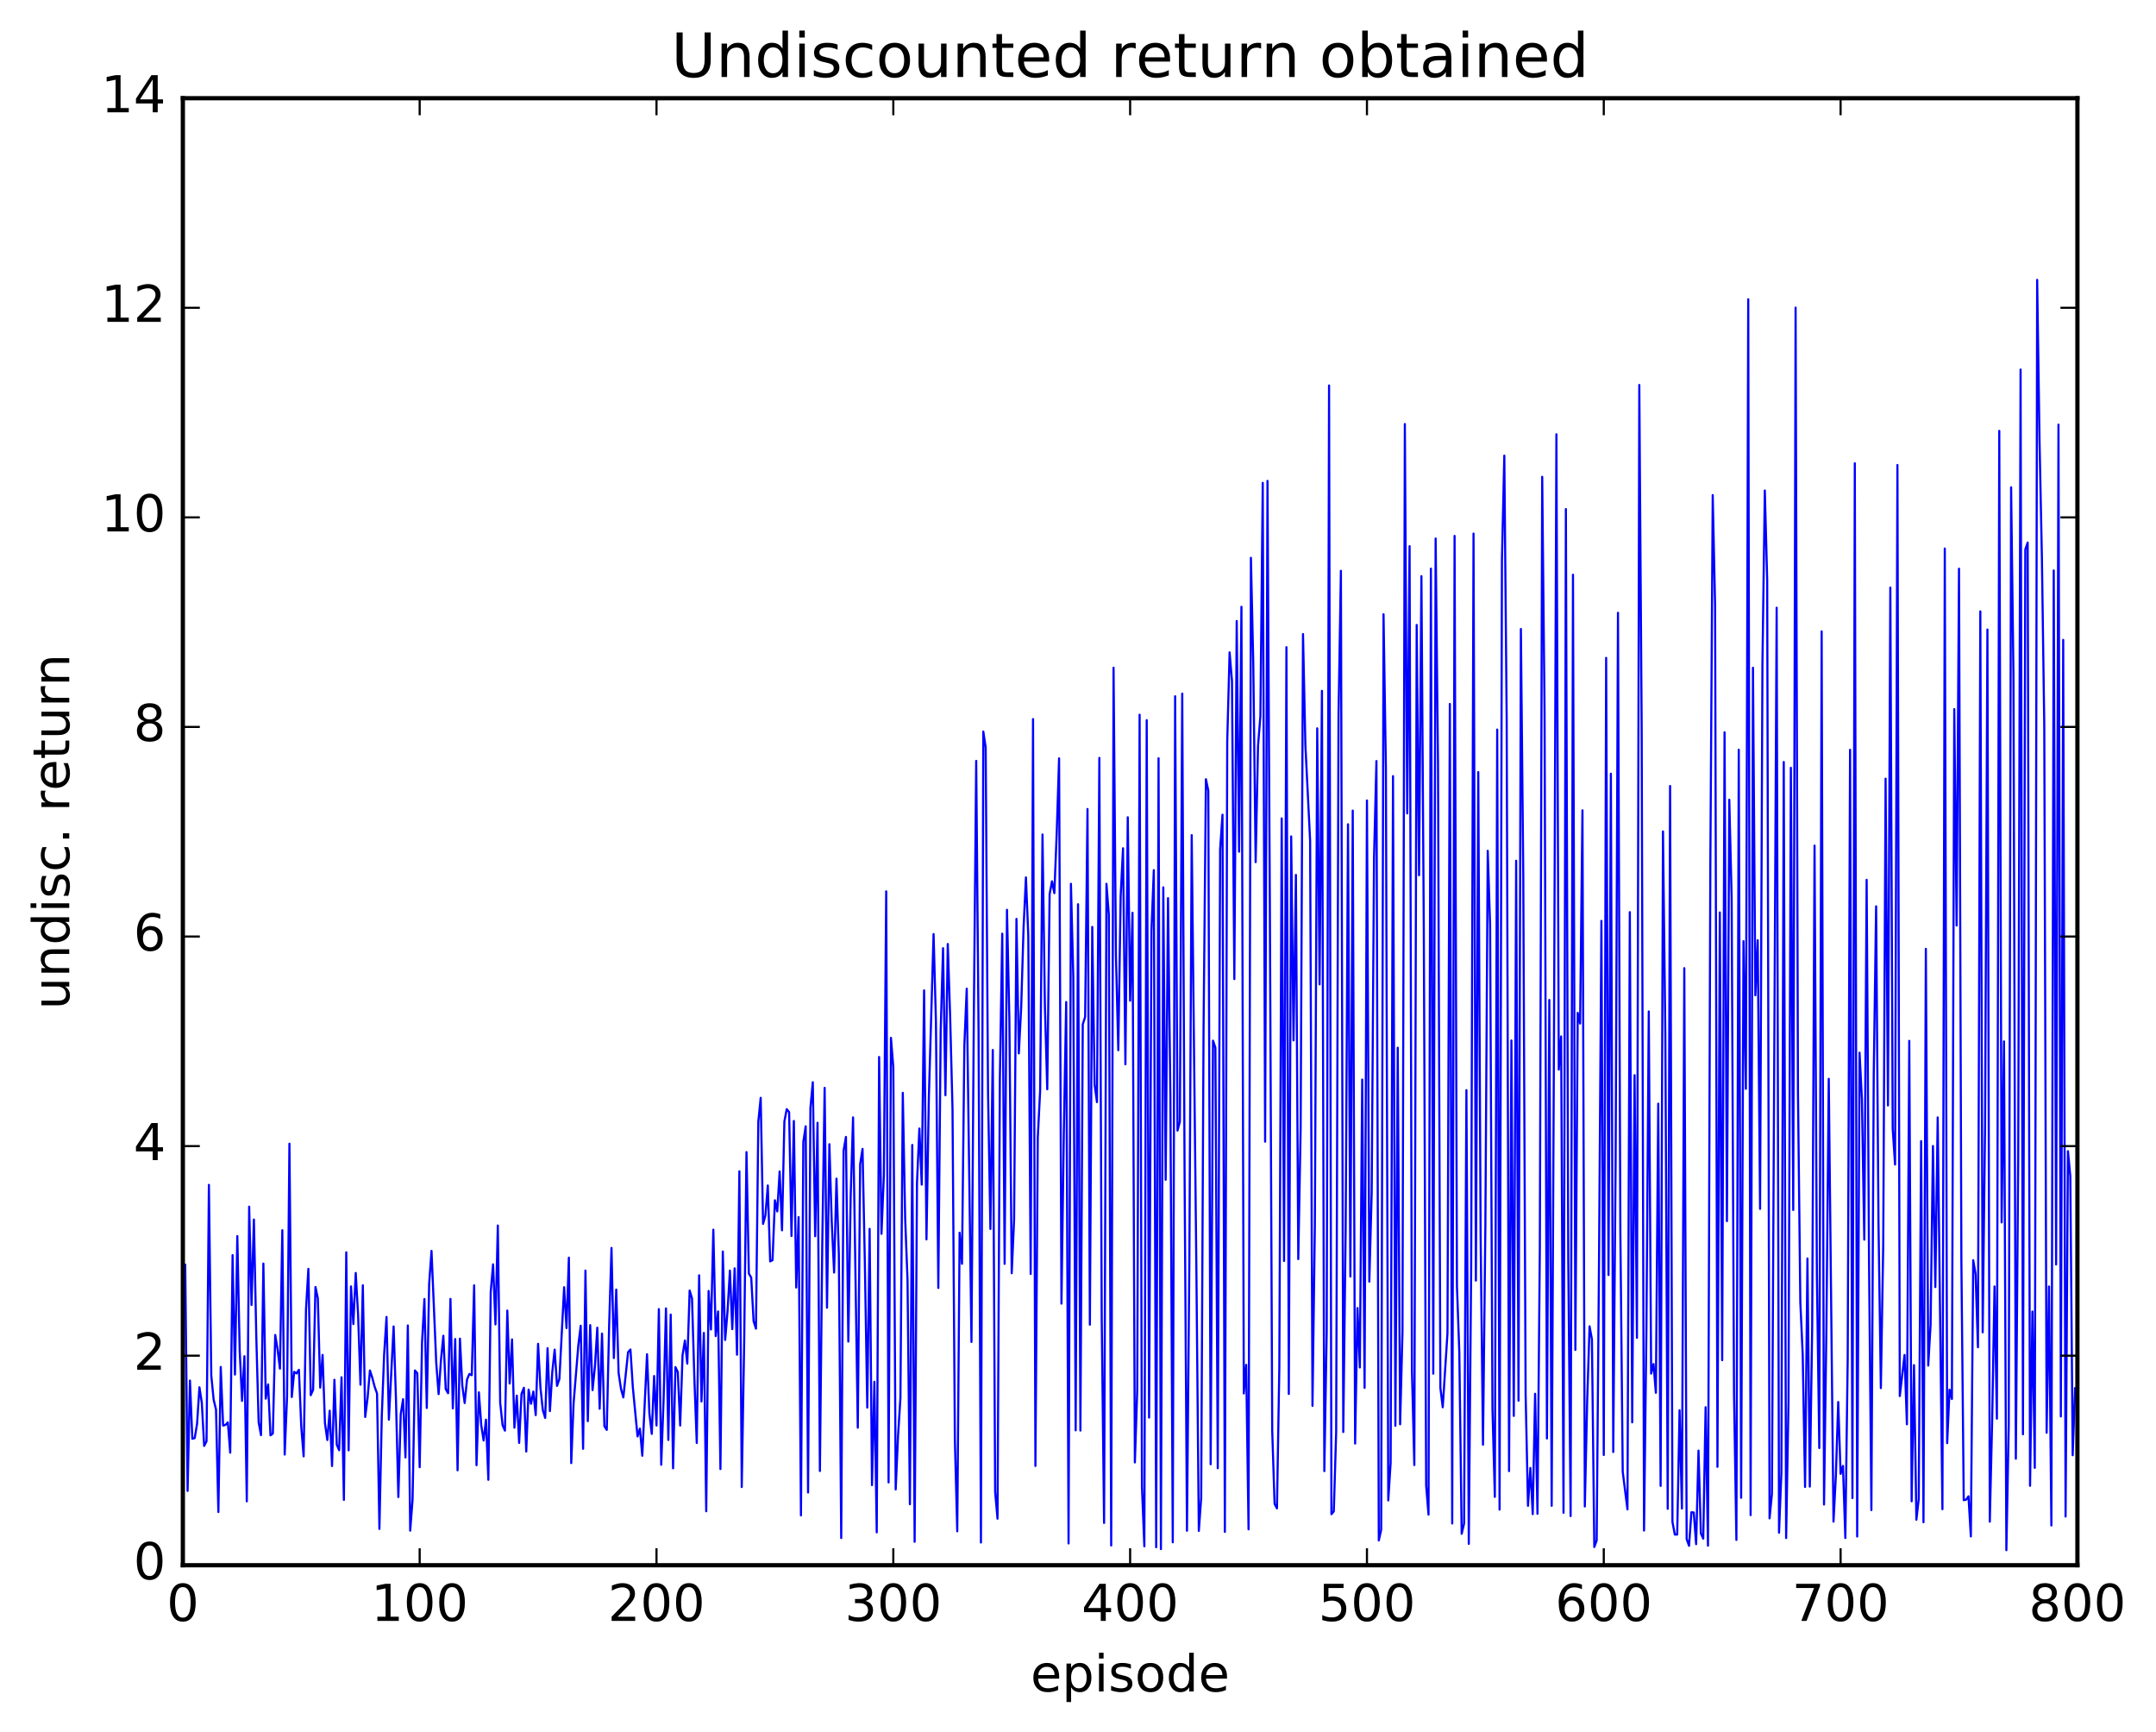 <?xml version="1.0" encoding="utf-8" standalone="no"?>
<!DOCTYPE svg PUBLIC "-//W3C//DTD SVG 1.1//EN"
  "http://www.w3.org/Graphics/SVG/1.1/DTD/svg11.dtd">
<!-- Created with matplotlib (http://matplotlib.org/) -->
<svg height="408pt" version="1.1" viewBox="0 0 508 408" width="508pt" xmlns="http://www.w3.org/2000/svg" xmlns:xlink="http://www.w3.org/1999/xlink">
 <defs>
  <style type="text/css">
*{stroke-linecap:butt;stroke-linejoin:round;stroke-miterlimit:100000;}
  </style>
 </defs>
 <g id="figure_1">
  <g id="patch_1">
   <path d="M 0 408.169 
L 508.136 408.169 
L 508.136 0 
L 0 0 
z
" style="fill:#ffffff;"/>
  </g>
  <g id="axes_1">
   <g id="patch_2">
    <path d="M 43.084 368.742 
L 489.484 368.742 
L 489.484 23.142 
L 43.084 23.142 
z
" style="fill:#ffffff;"/>
   </g>
   <g id="line2d_1">
    <path clip-path="url(#p281eb97308)" d="M 43.084 309.789 
L 43.642 297.917 
L 44.2 351.239 
L 44.758 325.234 
L 45.316 338.944 
L 45.874 338.783 
L 46.432 335.435 
L 46.99 326.822 
L 47.548 330.423 
L 48.106 340.63 
L 48.664 339.531 
L 49.222 279.131 
L 49.78 324.015 
L 50.338 329.729 
L 50.896 332.055 
L 51.454 356.2 
L 52.012 322.027 
L 52.57 335.839 
L 53.128 335.676 
L 53.686 335.083 
L 54.244 342.232 
L 54.802 295.678 
L 55.36 323.816 
L 55.918 291.193 
L 56.476 318.167 
L 57.034 330.02 
L 57.592 319.497 
L 58.15 353.693 
L 58.708 284.267 
L 59.266 307.425 
L 59.824 287.302 
L 60.382 314.624 
L 60.94 335.046 
L 61.498 338.092 
L 62.056 297.671 
L 62.614 329.497 
L 63.172 326.138 
L 63.73 338.14 
L 64.288 337.709 
L 64.846 314.488 
L 65.404 317.902 
L 65.962 322.431 
L 66.52 289.816 
L 67.078 342.67 
L 67.636 329.007 
L 68.194 269.431 
L 68.752 329.119 
L 69.31 323.189 
L 69.868 323.549 
L 70.426 322.696 
L 70.984 336.107 
L 71.542 343.092 
L 72.1 308.486 
L 72.658 298.912 
L 73.216 328.685 
L 73.774 327.41 
L 74.332 303.187 
L 74.89 305.876 
L 75.448 326.896 
L 76.006 319.192 
L 76.564 335.243 
L 77.122 339.242 
L 77.68 332.337 
L 78.238 345.372 
L 78.796 325.045 
L 79.354 340.333 
L 79.912 341.645 
L 80.47 324.458 
L 81.028 353.349 
L 81.586 295.022 
L 82.144 341.672 
L 82.702 303.049 
L 83.26 311.926 
L 83.818 299.885 
L 84.376 309.708 
L 84.934 326.216 
L 85.492 302.784 
L 86.05 333.808 
L 86.608 329.355 
L 87.166 322.85 
L 87.724 324.577 
L 88.282 326.709 
L 88.84 328.28 
L 89.398 360.19 
L 89.956 333.69 
L 90.514 319.055 
L 91.072 310.248 
L 91.63 334.452 
L 92.746 312.48 
L 93.304 329.804 
L 93.862 352.671 
L 94.42 333.166 
L 94.978 329.616 
L 95.536 343.345 
L 96.094 312.249 
L 96.652 360.596 
L 97.21 353.271 
L 97.768 322.851 
L 98.326 323.511 
L 98.884 345.649 
L 99.442 316.304 
L 100 306.019 
L 100.558 331.689 
L 101.116 302.445 
L 101.674 294.681 
L 102.79 321.072 
L 103.348 328.428 
L 103.906 320.361 
L 104.464 314.679 
L 105.022 327.229 
L 105.58 328.223 
L 106.138 305.997 
L 106.696 331.786 
L 107.254 315.451 
L 107.812 346.374 
L 108.37 315.363 
L 108.928 326.412 
L 109.486 330.526 
L 110.044 324.974 
L 110.602 323.678 
L 111.16 323.967 
L 111.718 302.797 
L 112.276 345.17 
L 112.834 328.003 
L 113.392 335.743 
L 113.95 339.357 
L 114.508 334.443 
L 115.066 348.613 
L 115.624 304.308 
L 116.182 297.853 
L 116.74 312.006 
L 117.298 288.706 
L 117.856 330.451 
L 118.414 335.738 
L 118.972 337.029 
L 119.53 308.744 
L 120.088 325.93 
L 120.646 315.538 
L 121.204 336.333 
L 121.762 328.777 
L 122.32 339.926 
L 122.878 328.386 
L 123.436 326.935 
L 123.994 341.956 
L 124.552 327.37 
L 125.11 330.71 
L 125.668 327.831 
L 126.226 333.373 
L 126.784 316.579 
L 127.342 326.9 
L 127.9 332.179 
L 128.458 334.032 
L 129.016 317.609 
L 129.574 332.421 
L 130.132 323.155 
L 130.69 317.941 
L 131.248 326.488 
L 131.806 324.86 
L 132.922 303.241 
L 133.48 312.873 
L 134.038 296.275 
L 134.596 344.673 
L 135.154 330.5 
L 136.27 316.883 
L 136.828 312.313 
L 137.386 341.307 
L 137.944 299.319 
L 138.502 334.789 
L 139.06 312.169 
L 139.618 327.481 
L 140.176 321.957 
L 140.734 312.773 
L 141.292 331.877 
L 141.85 314.168 
L 142.408 335.981 
L 142.966 336.861 
L 143.524 312.334 
L 144.082 293.991 
L 144.64 319.933 
L 145.198 303.79 
L 145.756 323.466 
L 146.314 327.165 
L 146.872 329.205 
L 147.988 318.548 
L 148.546 317.921 
L 149.104 326.766 
L 150.22 338.388 
L 150.778 336.556 
L 151.336 342.945 
L 152.452 319.027 
L 153.01 332.983 
L 153.568 337.795 
L 154.126 324.159 
L 154.684 335.817 
L 155.242 308.393 
L 155.8 345.071 
L 156.358 329.644 
L 156.916 308.239 
L 157.474 339.229 
L 158.032 309.69 
L 158.59 345.901 
L 159.148 322.061 
L 159.706 323.224 
L 160.264 335.822 
L 160.822 319.247 
L 161.38 315.807 
L 161.938 321.239 
L 162.496 304.018 
L 163.054 305.887 
L 163.612 324.864 
L 164.17 339.937 
L 164.728 300.438 
L 165.286 330.162 
L 165.844 314.008 
L 166.402 356.026 
L 166.96 304.121 
L 167.518 313.198 
L 168.076 289.69 
L 168.634 314.753 
L 169.192 308.95 
L 169.75 346.084 
L 170.308 294.826 
L 170.866 315.661 
L 171.424 308.889 
L 171.982 299.327 
L 172.54 313.121 
L 173.098 298.799 
L 173.656 319.143 
L 174.214 275.938 
L 174.772 350.317 
L 175.33 317.044 
L 175.888 271.411 
L 176.446 300.012 
L 177.004 300.982 
L 177.562 311.243 
L 178.12 313.008 
L 178.678 264.23 
L 179.236 258.626 
L 179.794 288.32 
L 180.352 286.327 
L 180.91 279.269 
L 181.468 297.162 
L 182.026 296.865 
L 182.584 282.761 
L 183.142 285.384 
L 183.7 275.968 
L 184.258 289.84 
L 184.816 264.196 
L 185.374 261.291 
L 185.932 261.991 
L 186.49 291.177 
L 187.048 264.081 
L 187.606 303.313 
L 188.164 286.727 
L 188.722 356.998 
L 189.28 269 
L 189.838 265.334 
L 190.396 351.606 
L 190.954 261.004 
L 191.512 254.951 
L 192.07 291.226 
L 192.628 264.507 
L 193.186 346.541 
L 193.744 293.134 
L 194.302 256.278 
L 194.86 308.07 
L 195.418 269.556 
L 195.976 287.879 
L 196.534 299.786 
L 197.092 277.668 
L 197.65 295.639 
L 198.208 362.331 
L 198.766 271.079 
L 199.324 267.837 
L 199.882 316.044 
L 200.44 281.663 
L 200.998 263.24 
L 202.114 336.333 
L 202.672 274.238 
L 203.23 270.654 
L 203.788 298.015 
L 204.346 331.597 
L 204.904 289.49 
L 205.462 349.861 
L 206.02 325.511 
L 206.578 360.985 
L 207.136 249.006 
L 207.694 290.667 
L 208.252 276.962 
L 208.81 209.991 
L 209.368 349.23 
L 209.926 244.494 
L 210.484 251.442 
L 211.042 350.884 
L 211.6 338.251 
L 212.158 329.341 
L 212.716 257.45 
L 213.274 286.952 
L 213.832 301.524 
L 214.39 354.369 
L 214.948 269.73 
L 215.506 363.213 
L 216.064 278.649 
L 216.622 265.863 
L 217.18 279.07 
L 217.738 233.313 
L 218.296 291.977 
L 218.854 258.641 
L 219.97 220.046 
L 220.528 240.691 
L 221.086 303.416 
L 221.644 242.782 
L 222.202 223.376 
L 222.76 258.013 
L 223.318 222.384 
L 223.876 239.607 
L 224.434 261.293 
L 224.992 339.315 
L 225.55 360.741 
L 226.108 290.407 
L 226.666 297.722 
L 227.224 246.269 
L 227.782 232.909 
L 228.898 316.133 
L 229.456 239.253 
L 230.014 179.249 
L 230.572 243.091 
L 231.13 363.387 
L 231.688 172.337 
L 232.246 176.078 
L 232.804 257.461 
L 233.362 289.519 
L 233.92 247.358 
L 234.478 351.443 
L 235.036 357.769 
L 235.594 253.849 
L 236.152 219.958 
L 236.71 297.739 
L 237.268 214.335 
L 237.826 239.917 
L 238.384 299.952 
L 238.942 287.276 
L 239.5 216.472 
L 240.058 248.16 
L 240.616 237.255 
L 241.174 218.573 
L 241.732 206.696 
L 242.29 220.422 
L 242.848 300.125 
L 243.406 169.393 
L 243.964 345.346 
L 244.522 268.013 
L 245.08 256.94 
L 245.638 196.589 
L 246.196 236.825 
L 246.754 256.613 
L 247.312 210.662 
L 247.87 207.619 
L 248.428 210.409 
L 248.986 196.261 
L 249.544 178.658 
L 250.102 307.112 
L 250.66 266.818 
L 251.218 236.054 
L 251.776 363.605 
L 252.334 208.206 
L 252.892 230.035 
L 253.45 336.955 
L 254.008 213.017 
L 254.566 337.013 
L 255.124 241.297 
L 255.682 239.567 
L 256.24 190.58 
L 256.798 312.068 
L 257.356 218.364 
L 257.914 255.493 
L 258.472 259.638 
L 259.03 178.548 
L 259.588 310.438 
L 260.146 358.775 
L 260.704 208.212 
L 261.262 215.436 
L 261.82 364.082 
L 262.378 157.294 
L 262.936 224.904 
L 263.494 247.408 
L 264.052 211.1 
L 264.61 199.834 
L 265.168 250.735 
L 265.726 192.533 
L 266.284 235.743 
L 266.842 215.028 
L 267.4 344.52 
L 267.958 327.45 
L 268.516 168.379 
L 269.074 350.351 
L 269.632 364.277 
L 270.19 169.658 
L 270.748 333.955 
L 271.306 219.283 
L 271.864 204.986 
L 272.422 364.499 
L 272.98 178.622 
L 273.538 364.937 
L 274.096 209.044 
L 274.654 277.925 
L 275.212 211.582 
L 275.77 258.434 
L 276.328 363.337 
L 276.886 164.02 
L 277.444 266.352 
L 278.002 264.223 
L 278.56 163.403 
L 279.118 277.314 
L 279.676 360.617 
L 280.234 297.375 
L 280.792 196.738 
L 281.908 300.523 
L 282.466 360.646 
L 283.024 352.837 
L 283.582 242.69 
L 284.14 183.563 
L 284.698 186.223 
L 285.256 344.953 
L 285.814 245.161 
L 286.372 246.825 
L 286.93 345.884 
L 287.488 200.047 
L 288.046 191.924 
L 288.604 360.88 
L 289.162 174.639 
L 289.72 153.685 
L 290.278 160.401 
L 290.836 230.651 
L 291.394 146.295 
L 291.952 200.643 
L 292.51 142.946 
L 293.068 328.278 
L 293.626 321.535 
L 294.184 360.281 
L 294.742 131.408 
L 295.3 156.253 
L 295.858 203.103 
L 296.416 175.755 
L 296.974 168.745 
L 297.532 113.755 
L 298.09 268.951 
L 298.648 113.283 
L 299.206 213.338 
L 299.764 337.076 
L 300.322 354.282 
L 300.88 355.352 
L 301.438 322.054 
L 301.996 192.798 
L 302.554 297.067 
L 303.112 152.462 
L 303.67 328.393 
L 304.228 197.037 
L 304.786 245.092 
L 305.344 206.116 
L 305.902 296.618 
L 306.46 265.788 
L 307.018 149.373 
L 307.576 175.521 
L 308.692 197.991 
L 309.25 331.195 
L 309.808 288.819 
L 310.366 171.582 
L 310.924 231.894 
L 311.482 162.742 
L 312.04 346.565 
L 312.598 313.836 
L 313.156 90.811 
L 313.714 356.715 
L 314.272 356.054 
L 314.83 337.356 
L 315.388 168.321 
L 315.946 134.469 
L 316.504 337.352 
L 317.062 289.937 
L 317.62 194.179 
L 318.178 300.733 
L 318.736 190.958 
L 319.294 340.073 
L 319.852 308.146 
L 320.41 322.15 
L 320.968 254.325 
L 321.526 326.951 
L 322.084 188.577 
L 322.642 301.933 
L 323.2 280.866 
L 323.758 201.823 
L 324.316 179.291 
L 324.874 362.901 
L 325.432 360.383 
L 325.99 144.701 
L 326.548 181.083 
L 327.106 353.469 
L 327.664 344.571 
L 328.222 182.845 
L 328.78 335.881 
L 329.338 246.819 
L 329.896 335.539 
L 330.454 313.817 
L 331.012 99.893 
L 331.57 191.618 
L 332.128 128.672 
L 332.686 322.961 
L 333.244 345.136 
L 333.802 147.228 
L 334.36 206.192 
L 334.918 135.73 
L 335.476 218.479 
L 336.034 349.984 
L 336.592 356.816 
L 337.15 133.966 
L 337.708 323.615 
L 338.266 126.863 
L 338.824 179.878 
L 339.382 326.921 
L 339.94 331.526 
L 341.056 314.073 
L 341.614 165.84 
L 342.172 358.899 
L 342.73 126.248 
L 343.288 302.95 
L 343.846 318.596 
L 344.404 361.336 
L 344.962 358.944 
L 345.52 256.815 
L 346.078 363.708 
L 346.636 298.832 
L 347.194 125.699 
L 347.752 301.674 
L 348.31 181.883 
L 348.868 291.355 
L 349.426 340.342 
L 349.984 288.867 
L 350.542 200.429 
L 351.1 217.956 
L 351.658 331.981 
L 352.216 352.635 
L 352.774 171.87 
L 353.332 355.639 
L 353.89 131.926 
L 354.448 107.338 
L 355.006 169.401 
L 355.564 346.555 
L 356.122 245.118 
L 356.68 333.558 
L 357.238 202.776 
L 357.796 329.97 
L 358.354 148.177 
L 358.912 205.822 
L 359.47 328.484 
L 360.028 354.751 
L 360.586 345.817 
L 361.144 356.695 
L 361.702 328.344 
L 362.26 356.624 
L 362.818 294.142 
L 363.376 112.323 
L 363.934 167.887 
L 364.492 338.876 
L 365.05 235.567 
L 365.608 354.736 
L 366.166 241.286 
L 366.724 102.308 
L 367.282 251.979 
L 367.84 244.168 
L 368.398 356.376 
L 368.956 119.923 
L 369.514 296.371 
L 370.072 357.154 
L 370.63 135.395 
L 371.188 318.017 
L 371.746 238.607 
L 372.304 241.12 
L 372.862 190.89 
L 373.42 354.896 
L 373.978 329.898 
L 374.536 312.457 
L 375.094 315.524 
L 375.652 364.442 
L 376.21 362.897 
L 376.768 296.573 
L 377.326 216.943 
L 377.884 342.765 
L 378.442 154.979 
L 379 300.37 
L 379.558 182.274 
L 380.116 342.066 
L 380.674 273.797 
L 381.232 144.359 
L 381.79 290.005 
L 382.348 346.704 
L 383.464 355.584 
L 384.022 214.879 
L 384.58 335.076 
L 385.138 253.298 
L 385.696 315.167 
L 386.254 90.694 
L 386.812 171.294 
L 387.37 360.568 
L 387.928 313.417 
L 388.486 238.274 
L 389.044 323.597 
L 389.602 321.337 
L 390.16 328.117 
L 390.718 260.011 
L 391.276 350.053 
L 391.834 195.867 
L 392.392 243.938 
L 392.95 355.443 
L 393.508 185.161 
L 394.066 358.549 
L 394.624 361.52 
L 395.182 361.509 
L 395.74 332.229 
L 396.298 355.38 
L 396.856 228.084 
L 397.414 362.572 
L 397.972 364.159 
L 398.53 356.259 
L 399.088 356.311 
L 399.646 363.776 
L 400.204 341.736 
L 400.762 361.23 
L 401.32 362.474 
L 401.878 331.514 
L 402.436 364.128 
L 402.994 203.429 
L 403.552 116.632 
L 404.11 142.529 
L 404.668 345.553 
L 405.226 214.957 
L 405.784 320.432 
L 406.342 172.514 
L 406.9 287.674 
L 407.458 188.398 
L 408.016 211.57 
L 408.574 328.315 
L 409.132 362.779 
L 409.69 176.615 
L 410.248 352.853 
L 410.806 221.722 
L 411.364 256.495 
L 411.922 70.505 
L 412.48 356.93 
L 413.038 157.305 
L 413.596 234.475 
L 414.154 221.498 
L 414.712 284.791 
L 415.27 156.268 
L 415.828 115.551 
L 416.386 136.583 
L 416.944 357.703 
L 417.502 351.95 
L 418.618 143.173 
L 419.176 361.078 
L 419.734 346.915 
L 420.292 179.513 
L 420.85 362.33 
L 421.408 330.119 
L 421.966 180.874 
L 422.524 285.037 
L 423.082 72.463 
L 423.64 257.411 
L 424.198 306.858 
L 424.756 319.024 
L 425.314 350.292 
L 425.872 296.477 
L 426.43 350.216 
L 426.988 312.768 
L 427.546 199.207 
L 428.104 300.644 
L 428.662 341.131 
L 429.22 148.741 
L 429.778 354.438 
L 430.336 313.201 
L 430.894 254.157 
L 432.01 358.47 
L 432.568 347.622 
L 433.126 330.28 
L 433.684 347.214 
L 434.242 345.335 
L 434.8 362.325 
L 435.358 320.063 
L 435.916 176.642 
L 436.474 352.913 
L 437.032 109.132 
L 437.59 361.975 
L 438.148 247.988 
L 438.706 258.902 
L 439.264 292.035 
L 439.822 207.263 
L 440.38 296.541 
L 440.938 355.746 
L 441.496 252.978 
L 442.054 213.508 
L 442.612 287.986 
L 443.17 327.009 
L 443.728 293.461 
L 444.286 183.439 
L 444.844 260.419 
L 445.402 138.417 
L 445.96 265.882 
L 446.518 274.344 
L 447.076 109.542 
L 447.634 328.889 
L 448.75 319.206 
L 449.308 335.534 
L 449.866 245.207 
L 450.424 353.684 
L 450.982 321.598 
L 451.54 358.023 
L 452.098 353.102 
L 452.656 268.825 
L 453.214 358.614 
L 453.772 223.526 
L 454.33 321.709 
L 454.888 312.092 
L 455.446 269.974 
L 456.004 303.208 
L 456.562 263.247 
L 457.678 355.537 
L 458.236 129.226 
L 458.794 339.981 
L 459.352 327.375 
L 459.91 329.573 
L 460.468 167.053 
L 461.026 218.033 
L 461.584 133.975 
L 462.142 296.818 
L 462.7 353.409 
L 463.258 353.294 
L 463.816 352.497 
L 464.374 361.958 
L 464.932 296.878 
L 465.49 300.148 
L 466.048 317.391 
L 466.606 144.03 
L 467.164 313.859 
L 467.722 265.406 
L 468.28 148.305 
L 468.838 358.476 
L 469.396 334.591 
L 469.954 303.067 
L 470.512 334.21 
L 471.07 101.502 
L 471.628 287.976 
L 472.186 245.328 
L 472.744 365.2 
L 473.302 335.69 
L 473.86 114.802 
L 474.418 159.33 
L 474.976 343.642 
L 475.534 273.243 
L 476.092 87.06 
L 476.65 337.89 
L 477.208 129.451 
L 477.766 127.805 
L 478.324 350.025 
L 478.882 308.981 
L 479.44 345.793 
L 479.998 65.932 
L 480.556 103.876 
L 481.114 131.236 
L 481.672 170.662 
L 482.23 337.526 
L 482.788 303.067 
L 483.346 359.367 
L 483.904 134.39 
L 484.462 297.884 
L 485.02 100.035 
L 485.578 333.696 
L 486.136 150.749 
L 486.694 357.269 
L 487.252 271.193 
L 487.81 277.096 
L 488.368 342.828 
L 488.926 327.051 
L 488.926 327.051 
" style="fill:none;stroke:#0000ff;stroke-linecap:square;stroke-width:0.5;"/>
   </g>
   <g id="patch_3">
    <path d="M 43.084 368.742 
L 43.084 23.142 
" style="fill:none;stroke:#000000;stroke-linecap:square;stroke-linejoin:miter;"/>
   </g>
   <g id="patch_4">
    <path d="M 489.484 368.742 
L 489.484 23.142 
" style="fill:none;stroke:#000000;stroke-linecap:square;stroke-linejoin:miter;"/>
   </g>
   <g id="patch_5">
    <path d="M 43.084 368.742 
L 489.484 368.742 
" style="fill:none;stroke:#000000;stroke-linecap:square;stroke-linejoin:miter;"/>
   </g>
   <g id="patch_6">
    <path d="M 43.084 23.142 
L 489.484 23.142 
" style="fill:none;stroke:#000000;stroke-linecap:square;stroke-linejoin:miter;"/>
   </g>
   <g id="matplotlib.axis_1">
    <g id="xtick_1">
     <g id="line2d_2">
      <defs>
       <path d="M 0 0 
L 0 -4 
" id="m1e827febde" style="stroke:#000000;stroke-width:0.5;"/>
      </defs>
      <g>
       <use style="stroke:#000000;stroke-width:0.5;" x="43.084" xlink:href="#m1e827febde" y="368.742"/>
      </g>
     </g>
     <g id="line2d_3">
      <defs>
       <path d="M 0 0 
L 0 4 
" id="m868accc3b1" style="stroke:#000000;stroke-width:0.5;"/>
      </defs>
      <g>
       <use style="stroke:#000000;stroke-width:0.5;" x="43.084" xlink:href="#m868accc3b1" y="23.142"/>
      </g>
     </g>
     <g id="text_1">
      <!-- 0 -->
      <defs>
       <path d="M 31.781 66.406 
Q 24.172 66.406 20.328 58.906 
Q 16.5 51.422 16.5 36.375 
Q 16.5 21.391 20.328 13.891 
Q 24.172 6.391 31.781 6.391 
Q 39.453 6.391 43.281 13.891 
Q 47.125 21.391 47.125 36.375 
Q 47.125 51.422 43.281 58.906 
Q 39.453 66.406 31.781 66.406 
M 31.781 74.219 
Q 44.047 74.219 50.516 64.516 
Q 56.984 54.828 56.984 36.375 
Q 56.984 17.969 50.516 8.266 
Q 44.047 -1.422 31.781 -1.422 
Q 19.531 -1.422 13.062 8.266 
Q 6.594 17.969 6.594 36.375 
Q 6.594 54.828 13.062 64.516 
Q 19.531 74.219 31.781 74.219 
" id="BitstreamVeraSans-Roman-30"/>
      </defs>
      <g transform="translate(39.266 381.86)scale(0.12 -0.12)">
       <use xlink:href="#BitstreamVeraSans-Roman-30"/>
      </g>
     </g>
    </g>
    <g id="xtick_2">
     <g id="line2d_4">
      <g>
       <use style="stroke:#000000;stroke-width:0.5;" x="98.884" xlink:href="#m1e827febde" y="368.742"/>
      </g>
     </g>
     <g id="line2d_5">
      <g>
       <use style="stroke:#000000;stroke-width:0.5;" x="98.884" xlink:href="#m868accc3b1" y="23.142"/>
      </g>
     </g>
     <g id="text_2">
      <!-- 100 -->
      <defs>
       <path d="M 12.406 8.297 
L 28.516 8.297 
L 28.516 63.922 
L 10.984 60.406 
L 10.984 69.391 
L 28.422 72.906 
L 38.281 72.906 
L 38.281 8.297 
L 54.391 8.297 
L 54.391 0 
L 12.406 0 
z
" id="BitstreamVeraSans-Roman-31"/>
      </defs>
      <g transform="translate(87.431 381.86)scale(0.12 -0.12)">
       <use xlink:href="#BitstreamVeraSans-Roman-31"/>
       <use x="63.623" xlink:href="#BitstreamVeraSans-Roman-30"/>
       <use x="127.246" xlink:href="#BitstreamVeraSans-Roman-30"/>
      </g>
     </g>
    </g>
    <g id="xtick_3">
     <g id="line2d_6">
      <g>
       <use style="stroke:#000000;stroke-width:0.5;" x="154.684" xlink:href="#m1e827febde" y="368.742"/>
      </g>
     </g>
     <g id="line2d_7">
      <g>
       <use style="stroke:#000000;stroke-width:0.5;" x="154.684" xlink:href="#m868accc3b1" y="23.142"/>
      </g>
     </g>
     <g id="text_3">
      <!-- 200 -->
      <defs>
       <path d="M 19.188 8.297 
L 53.609 8.297 
L 53.609 0 
L 7.328 0 
L 7.328 8.297 
Q 12.938 14.109 22.625 23.891 
Q 32.328 33.688 34.812 36.531 
Q 39.547 41.844 41.422 45.531 
Q 43.312 49.219 43.312 52.781 
Q 43.312 58.594 39.234 62.25 
Q 35.156 65.922 28.609 65.922 
Q 23.969 65.922 18.812 64.312 
Q 13.672 62.703 7.812 59.422 
L 7.812 69.391 
Q 13.766 71.781 18.938 73 
Q 24.125 74.219 28.422 74.219 
Q 39.75 74.219 46.484 68.547 
Q 53.219 62.891 53.219 53.422 
Q 53.219 48.922 51.531 44.891 
Q 49.859 40.875 45.406 35.406 
Q 44.188 33.984 37.641 27.219 
Q 31.109 20.453 19.188 8.297 
" id="BitstreamVeraSans-Roman-32"/>
      </defs>
      <g transform="translate(143.231 381.86)scale(0.12 -0.12)">
       <use xlink:href="#BitstreamVeraSans-Roman-32"/>
       <use x="63.623" xlink:href="#BitstreamVeraSans-Roman-30"/>
       <use x="127.246" xlink:href="#BitstreamVeraSans-Roman-30"/>
      </g>
     </g>
    </g>
    <g id="xtick_4">
     <g id="line2d_8">
      <g>
       <use style="stroke:#000000;stroke-width:0.5;" x="210.484" xlink:href="#m1e827febde" y="368.742"/>
      </g>
     </g>
     <g id="line2d_9">
      <g>
       <use style="stroke:#000000;stroke-width:0.5;" x="210.484" xlink:href="#m868accc3b1" y="23.142"/>
      </g>
     </g>
     <g id="text_4">
      <!-- 300 -->
      <defs>
       <path d="M 40.578 39.312 
Q 47.656 37.797 51.625 33 
Q 55.609 28.219 55.609 21.188 
Q 55.609 10.406 48.188 4.484 
Q 40.766 -1.422 27.094 -1.422 
Q 22.516 -1.422 17.656 -0.516 
Q 12.797 0.391 7.625 2.203 
L 7.625 11.719 
Q 11.719 9.328 16.594 8.109 
Q 21.484 6.891 26.812 6.891 
Q 36.078 6.891 40.938 10.547 
Q 45.797 14.203 45.797 21.188 
Q 45.797 27.641 41.281 31.266 
Q 36.766 34.906 28.719 34.906 
L 20.219 34.906 
L 20.219 43.016 
L 29.109 43.016 
Q 36.375 43.016 40.234 45.922 
Q 44.094 48.828 44.094 54.297 
Q 44.094 59.906 40.109 62.906 
Q 36.141 65.922 28.719 65.922 
Q 24.656 65.922 20.016 65.031 
Q 15.375 64.156 9.812 62.312 
L 9.812 71.094 
Q 15.438 72.656 20.344 73.438 
Q 25.25 74.219 29.594 74.219 
Q 40.828 74.219 47.359 69.109 
Q 53.906 64.016 53.906 55.328 
Q 53.906 49.266 50.438 45.094 
Q 46.969 40.922 40.578 39.312 
" id="BitstreamVeraSans-Roman-33"/>
      </defs>
      <g transform="translate(199.031 381.86)scale(0.12 -0.12)">
       <use xlink:href="#BitstreamVeraSans-Roman-33"/>
       <use x="63.623" xlink:href="#BitstreamVeraSans-Roman-30"/>
       <use x="127.246" xlink:href="#BitstreamVeraSans-Roman-30"/>
      </g>
     </g>
    </g>
    <g id="xtick_5">
     <g id="line2d_10">
      <g>
       <use style="stroke:#000000;stroke-width:0.5;" x="266.284" xlink:href="#m1e827febde" y="368.742"/>
      </g>
     </g>
     <g id="line2d_11">
      <g>
       <use style="stroke:#000000;stroke-width:0.5;" x="266.284" xlink:href="#m868accc3b1" y="23.142"/>
      </g>
     </g>
     <g id="text_5">
      <!-- 400 -->
      <defs>
       <path d="M 37.797 64.312 
L 12.891 25.391 
L 37.797 25.391 
z
M 35.203 72.906 
L 47.609 72.906 
L 47.609 25.391 
L 58.016 25.391 
L 58.016 17.188 
L 47.609 17.188 
L 47.609 0 
L 37.797 0 
L 37.797 17.188 
L 4.891 17.188 
L 4.891 26.703 
z
" id="BitstreamVeraSans-Roman-34"/>
      </defs>
      <g transform="translate(254.831 381.86)scale(0.12 -0.12)">
       <use xlink:href="#BitstreamVeraSans-Roman-34"/>
       <use x="63.623" xlink:href="#BitstreamVeraSans-Roman-30"/>
       <use x="127.246" xlink:href="#BitstreamVeraSans-Roman-30"/>
      </g>
     </g>
    </g>
    <g id="xtick_6">
     <g id="line2d_12">
      <g>
       <use style="stroke:#000000;stroke-width:0.5;" x="322.084" xlink:href="#m1e827febde" y="368.742"/>
      </g>
     </g>
     <g id="line2d_13">
      <g>
       <use style="stroke:#000000;stroke-width:0.5;" x="322.084" xlink:href="#m868accc3b1" y="23.142"/>
      </g>
     </g>
     <g id="text_6">
      <!-- 500 -->
      <defs>
       <path d="M 10.797 72.906 
L 49.516 72.906 
L 49.516 64.594 
L 19.828 64.594 
L 19.828 46.734 
Q 21.969 47.469 24.109 47.828 
Q 26.266 48.188 28.422 48.188 
Q 40.625 48.188 47.75 41.5 
Q 54.891 34.812 54.891 23.391 
Q 54.891 11.625 47.562 5.094 
Q 40.234 -1.422 26.906 -1.422 
Q 22.312 -1.422 17.547 -0.641 
Q 12.797 0.141 7.719 1.703 
L 7.719 11.625 
Q 12.109 9.234 16.797 8.062 
Q 21.484 6.891 26.703 6.891 
Q 35.156 6.891 40.078 11.328 
Q 45.016 15.766 45.016 23.391 
Q 45.016 31 40.078 35.438 
Q 35.156 39.891 26.703 39.891 
Q 22.75 39.891 18.812 39.016 
Q 14.891 38.141 10.797 36.281 
z
" id="BitstreamVeraSans-Roman-35"/>
      </defs>
      <g transform="translate(310.631 381.86)scale(0.12 -0.12)">
       <use xlink:href="#BitstreamVeraSans-Roman-35"/>
       <use x="63.623" xlink:href="#BitstreamVeraSans-Roman-30"/>
       <use x="127.246" xlink:href="#BitstreamVeraSans-Roman-30"/>
      </g>
     </g>
    </g>
    <g id="xtick_7">
     <g id="line2d_14">
      <g>
       <use style="stroke:#000000;stroke-width:0.5;" x="377.884" xlink:href="#m1e827febde" y="368.742"/>
      </g>
     </g>
     <g id="line2d_15">
      <g>
       <use style="stroke:#000000;stroke-width:0.5;" x="377.884" xlink:href="#m868accc3b1" y="23.142"/>
      </g>
     </g>
     <g id="text_7">
      <!-- 600 -->
      <defs>
       <path d="M 33.016 40.375 
Q 26.375 40.375 22.484 35.828 
Q 18.609 31.297 18.609 23.391 
Q 18.609 15.531 22.484 10.953 
Q 26.375 6.391 33.016 6.391 
Q 39.656 6.391 43.531 10.953 
Q 47.406 15.531 47.406 23.391 
Q 47.406 31.297 43.531 35.828 
Q 39.656 40.375 33.016 40.375 
M 52.594 71.297 
L 52.594 62.312 
Q 48.875 64.062 45.094 64.984 
Q 41.312 65.922 37.594 65.922 
Q 27.828 65.922 22.672 59.328 
Q 17.531 52.734 16.797 39.406 
Q 19.672 43.656 24.016 45.922 
Q 28.375 48.188 33.594 48.188 
Q 44.578 48.188 50.953 41.516 
Q 57.328 34.859 57.328 23.391 
Q 57.328 12.156 50.688 5.359 
Q 44.047 -1.422 33.016 -1.422 
Q 20.359 -1.422 13.672 8.266 
Q 6.984 17.969 6.984 36.375 
Q 6.984 53.656 15.188 63.938 
Q 23.391 74.219 37.203 74.219 
Q 40.922 74.219 44.703 73.484 
Q 48.484 72.75 52.594 71.297 
" id="BitstreamVeraSans-Roman-36"/>
      </defs>
      <g transform="translate(366.431 381.86)scale(0.12 -0.12)">
       <use xlink:href="#BitstreamVeraSans-Roman-36"/>
       <use x="63.623" xlink:href="#BitstreamVeraSans-Roman-30"/>
       <use x="127.246" xlink:href="#BitstreamVeraSans-Roman-30"/>
      </g>
     </g>
    </g>
    <g id="xtick_8">
     <g id="line2d_16">
      <g>
       <use style="stroke:#000000;stroke-width:0.5;" x="433.684" xlink:href="#m1e827febde" y="368.742"/>
      </g>
     </g>
     <g id="line2d_17">
      <g>
       <use style="stroke:#000000;stroke-width:0.5;" x="433.684" xlink:href="#m868accc3b1" y="23.142"/>
      </g>
     </g>
     <g id="text_8">
      <!-- 700 -->
      <defs>
       <path d="M 8.203 72.906 
L 55.078 72.906 
L 55.078 68.703 
L 28.609 0 
L 18.312 0 
L 43.219 64.594 
L 8.203 64.594 
z
" id="BitstreamVeraSans-Roman-37"/>
      </defs>
      <g transform="translate(422.231 381.86)scale(0.12 -0.12)">
       <use xlink:href="#BitstreamVeraSans-Roman-37"/>
       <use x="63.623" xlink:href="#BitstreamVeraSans-Roman-30"/>
       <use x="127.246" xlink:href="#BitstreamVeraSans-Roman-30"/>
      </g>
     </g>
    </g>
    <g id="xtick_9">
     <g id="line2d_18">
      <g>
       <use style="stroke:#000000;stroke-width:0.5;" x="489.484" xlink:href="#m1e827febde" y="368.742"/>
      </g>
     </g>
     <g id="line2d_19">
      <g>
       <use style="stroke:#000000;stroke-width:0.5;" x="489.484" xlink:href="#m868accc3b1" y="23.142"/>
      </g>
     </g>
     <g id="text_9">
      <!-- 800 -->
      <defs>
       <path d="M 31.781 34.625 
Q 24.75 34.625 20.719 30.859 
Q 16.703 27.094 16.703 20.516 
Q 16.703 13.922 20.719 10.156 
Q 24.75 6.391 31.781 6.391 
Q 38.812 6.391 42.859 10.172 
Q 46.922 13.969 46.922 20.516 
Q 46.922 27.094 42.891 30.859 
Q 38.875 34.625 31.781 34.625 
M 21.922 38.812 
Q 15.578 40.375 12.031 44.719 
Q 8.5 49.078 8.5 55.328 
Q 8.5 64.062 14.719 69.141 
Q 20.953 74.219 31.781 74.219 
Q 42.672 74.219 48.875 69.141 
Q 55.078 64.062 55.078 55.328 
Q 55.078 49.078 51.531 44.719 
Q 48 40.375 41.703 38.812 
Q 48.828 37.156 52.797 32.312 
Q 56.781 27.484 56.781 20.516 
Q 56.781 9.906 50.312 4.234 
Q 43.844 -1.422 31.781 -1.422 
Q 19.734 -1.422 13.25 4.234 
Q 6.781 9.906 6.781 20.516 
Q 6.781 27.484 10.781 32.312 
Q 14.797 37.156 21.922 38.812 
M 18.312 54.391 
Q 18.312 48.734 21.844 45.562 
Q 25.391 42.391 31.781 42.391 
Q 38.141 42.391 41.719 45.562 
Q 45.312 48.734 45.312 54.391 
Q 45.312 60.062 41.719 63.234 
Q 38.141 66.406 31.781 66.406 
Q 25.391 66.406 21.844 63.234 
Q 18.312 60.062 18.312 54.391 
" id="BitstreamVeraSans-Roman-38"/>
      </defs>
      <g transform="translate(478.031 381.86)scale(0.12 -0.12)">
       <use xlink:href="#BitstreamVeraSans-Roman-38"/>
       <use x="63.623" xlink:href="#BitstreamVeraSans-Roman-30"/>
       <use x="127.246" xlink:href="#BitstreamVeraSans-Roman-30"/>
      </g>
     </g>
    </g>
    <g id="text_10">
     <!-- episode -->
     <defs>
      <path d="M 56.203 29.594 
L 56.203 25.203 
L 14.891 25.203 
Q 15.484 15.922 20.484 11.062 
Q 25.484 6.203 34.422 6.203 
Q 39.594 6.203 44.453 7.469 
Q 49.312 8.734 54.109 11.281 
L 54.109 2.781 
Q 49.266 0.734 44.188 -0.344 
Q 39.109 -1.422 33.891 -1.422 
Q 20.797 -1.422 13.156 6.188 
Q 5.516 13.812 5.516 26.812 
Q 5.516 40.234 12.766 48.109 
Q 20.016 56 32.328 56 
Q 43.359 56 49.781 48.891 
Q 56.203 41.797 56.203 29.594 
M 47.219 32.234 
Q 47.125 39.594 43.094 43.984 
Q 39.062 48.391 32.422 48.391 
Q 24.906 48.391 20.391 44.141 
Q 15.875 39.891 15.188 32.172 
z
" id="BitstreamVeraSans-Roman-65"/>
      <path d="M 18.109 8.203 
L 18.109 -20.797 
L 9.078 -20.797 
L 9.078 54.688 
L 18.109 54.688 
L 18.109 46.391 
Q 20.953 51.266 25.266 53.625 
Q 29.594 56 35.594 56 
Q 45.562 56 51.781 48.094 
Q 58.016 40.188 58.016 27.297 
Q 58.016 14.406 51.781 6.484 
Q 45.562 -1.422 35.594 -1.422 
Q 29.594 -1.422 25.266 0.953 
Q 20.953 3.328 18.109 8.203 
M 48.688 27.297 
Q 48.688 37.203 44.609 42.844 
Q 40.531 48.484 33.406 48.484 
Q 26.266 48.484 22.188 42.844 
Q 18.109 37.203 18.109 27.297 
Q 18.109 17.391 22.188 11.75 
Q 26.266 6.109 33.406 6.109 
Q 40.531 6.109 44.609 11.75 
Q 48.688 17.391 48.688 27.297 
" id="BitstreamVeraSans-Roman-70"/>
      <path d="M 45.406 46.391 
L 45.406 75.984 
L 54.391 75.984 
L 54.391 0 
L 45.406 0 
L 45.406 8.203 
Q 42.578 3.328 38.25 0.953 
Q 33.938 -1.422 27.875 -1.422 
Q 17.969 -1.422 11.734 6.484 
Q 5.516 14.406 5.516 27.297 
Q 5.516 40.188 11.734 48.094 
Q 17.969 56 27.875 56 
Q 33.938 56 38.25 53.625 
Q 42.578 51.266 45.406 46.391 
M 14.797 27.297 
Q 14.797 17.391 18.875 11.75 
Q 22.953 6.109 30.078 6.109 
Q 37.203 6.109 41.297 11.75 
Q 45.406 17.391 45.406 27.297 
Q 45.406 37.203 41.297 42.844 
Q 37.203 48.484 30.078 48.484 
Q 22.953 48.484 18.875 42.844 
Q 14.797 37.203 14.797 27.297 
" id="BitstreamVeraSans-Roman-64"/>
      <path d="M 9.422 54.688 
L 18.406 54.688 
L 18.406 0 
L 9.422 0 
z
M 9.422 75.984 
L 18.406 75.984 
L 18.406 64.594 
L 9.422 64.594 
z
" id="BitstreamVeraSans-Roman-69"/>
      <path d="M 30.609 48.391 
Q 23.391 48.391 19.188 42.75 
Q 14.984 37.109 14.984 27.297 
Q 14.984 17.484 19.156 11.844 
Q 23.344 6.203 30.609 6.203 
Q 37.797 6.203 41.984 11.859 
Q 46.188 17.531 46.188 27.297 
Q 46.188 37.016 41.984 42.703 
Q 37.797 48.391 30.609 48.391 
M 30.609 56 
Q 42.328 56 49.016 48.375 
Q 55.719 40.766 55.719 27.297 
Q 55.719 13.875 49.016 6.219 
Q 42.328 -1.422 30.609 -1.422 
Q 18.844 -1.422 12.172 6.219 
Q 5.516 13.875 5.516 27.297 
Q 5.516 40.766 12.172 48.375 
Q 18.844 56 30.609 56 
" id="BitstreamVeraSans-Roman-6f"/>
      <path d="M 44.281 53.078 
L 44.281 44.578 
Q 40.484 46.531 36.375 47.5 
Q 32.281 48.484 27.875 48.484 
Q 21.188 48.484 17.844 46.438 
Q 14.5 44.391 14.5 40.281 
Q 14.5 37.156 16.891 35.375 
Q 19.281 33.594 26.516 31.984 
L 29.594 31.297 
Q 39.156 29.25 43.188 25.516 
Q 47.219 21.781 47.219 15.094 
Q 47.219 7.469 41.188 3.016 
Q 35.156 -1.422 24.609 -1.422 
Q 20.219 -1.422 15.453 -0.562 
Q 10.688 0.297 5.422 2 
L 5.422 11.281 
Q 10.406 8.688 15.234 7.391 
Q 20.062 6.109 24.812 6.109 
Q 31.156 6.109 34.562 8.281 
Q 37.984 10.453 37.984 14.406 
Q 37.984 18.062 35.516 20.016 
Q 33.062 21.969 24.703 23.781 
L 21.578 24.516 
Q 13.234 26.266 9.516 29.906 
Q 5.812 33.547 5.812 39.891 
Q 5.812 47.609 11.281 51.797 
Q 16.75 56 26.812 56 
Q 31.781 56 36.172 55.266 
Q 40.578 54.547 44.281 53.078 
" id="BitstreamVeraSans-Roman-73"/>
     </defs>
     <g transform="translate(242.818 398.474)scale(0.12 -0.12)">
      <use xlink:href="#BitstreamVeraSans-Roman-65"/>
      <use x="61.523" xlink:href="#BitstreamVeraSans-Roman-70"/>
      <use x="125.0" xlink:href="#BitstreamVeraSans-Roman-69"/>
      <use x="152.783" xlink:href="#BitstreamVeraSans-Roman-73"/>
      <use x="204.883" xlink:href="#BitstreamVeraSans-Roman-6f"/>
      <use x="266.064" xlink:href="#BitstreamVeraSans-Roman-64"/>
      <use x="329.541" xlink:href="#BitstreamVeraSans-Roman-65"/>
     </g>
    </g>
   </g>
   <g id="matplotlib.axis_2">
    <g id="ytick_1">
     <g id="line2d_20">
      <defs>
       <path d="M 0 0 
L 4 0 
" id="m945056af33" style="stroke:#000000;stroke-width:0.5;"/>
      </defs>
      <g>
       <use style="stroke:#000000;stroke-width:0.5;" x="43.084" xlink:href="#m945056af33" y="368.742"/>
      </g>
     </g>
     <g id="line2d_21">
      <defs>
       <path d="M 0 0 
L -4 0 
" id="m23e04f49cf" style="stroke:#000000;stroke-width:0.5;"/>
      </defs>
      <g>
       <use style="stroke:#000000;stroke-width:0.5;" x="489.484" xlink:href="#m23e04f49cf" y="368.742"/>
      </g>
     </g>
     <g id="text_11">
      <!-- 0 -->
      <g transform="translate(31.449 372.053)scale(0.12 -0.12)">
       <use xlink:href="#BitstreamVeraSans-Roman-30"/>
      </g>
     </g>
    </g>
    <g id="ytick_2">
     <g id="line2d_22">
      <g>
       <use style="stroke:#000000;stroke-width:0.5;" x="43.084" xlink:href="#m945056af33" y="319.37"/>
      </g>
     </g>
     <g id="line2d_23">
      <g>
       <use style="stroke:#000000;stroke-width:0.5;" x="489.484" xlink:href="#m23e04f49cf" y="319.37"/>
      </g>
     </g>
     <g id="text_12">
      <!-- 2 -->
      <g transform="translate(31.449 322.682)scale(0.12 -0.12)">
       <use xlink:href="#BitstreamVeraSans-Roman-32"/>
      </g>
     </g>
    </g>
    <g id="ytick_3">
     <g id="line2d_24">
      <g>
       <use style="stroke:#000000;stroke-width:0.5;" x="43.084" xlink:href="#m945056af33" y="269.999"/>
      </g>
     </g>
     <g id="line2d_25">
      <g>
       <use style="stroke:#000000;stroke-width:0.5;" x="489.484" xlink:href="#m23e04f49cf" y="269.999"/>
      </g>
     </g>
     <g id="text_13">
      <!-- 4 -->
      <g transform="translate(31.449 273.31)scale(0.12 -0.12)">
       <use xlink:href="#BitstreamVeraSans-Roman-34"/>
      </g>
     </g>
    </g>
    <g id="ytick_4">
     <g id="line2d_26">
      <g>
       <use style="stroke:#000000;stroke-width:0.5;" x="43.084" xlink:href="#m945056af33" y="220.627"/>
      </g>
     </g>
     <g id="line2d_27">
      <g>
       <use style="stroke:#000000;stroke-width:0.5;" x="489.484" xlink:href="#m23e04f49cf" y="220.627"/>
      </g>
     </g>
     <g id="text_14">
      <!-- 6 -->
      <g transform="translate(31.449 223.939)scale(0.12 -0.12)">
       <use xlink:href="#BitstreamVeraSans-Roman-36"/>
      </g>
     </g>
    </g>
    <g id="ytick_5">
     <g id="line2d_28">
      <g>
       <use style="stroke:#000000;stroke-width:0.5;" x="43.084" xlink:href="#m945056af33" y="171.256"/>
      </g>
     </g>
     <g id="line2d_29">
      <g>
       <use style="stroke:#000000;stroke-width:0.5;" x="489.484" xlink:href="#m23e04f49cf" y="171.256"/>
      </g>
     </g>
     <g id="text_15">
      <!-- 8 -->
      <g transform="translate(31.449 174.567)scale(0.12 -0.12)">
       <use xlink:href="#BitstreamVeraSans-Roman-38"/>
      </g>
     </g>
    </g>
    <g id="ytick_6">
     <g id="line2d_30">
      <g>
       <use style="stroke:#000000;stroke-width:0.5;" x="43.084" xlink:href="#m945056af33" y="121.885"/>
      </g>
     </g>
     <g id="line2d_31">
      <g>
       <use style="stroke:#000000;stroke-width:0.5;" x="489.484" xlink:href="#m23e04f49cf" y="121.885"/>
      </g>
     </g>
     <g id="text_16">
      <!-- 10 -->
      <g transform="translate(23.814 125.196)scale(0.12 -0.12)">
       <use xlink:href="#BitstreamVeraSans-Roman-31"/>
       <use x="63.623" xlink:href="#BitstreamVeraSans-Roman-30"/>
      </g>
     </g>
    </g>
    <g id="ytick_7">
     <g id="line2d_32">
      <g>
       <use style="stroke:#000000;stroke-width:0.5;" x="43.084" xlink:href="#m945056af33" y="72.513"/>
      </g>
     </g>
     <g id="line2d_33">
      <g>
       <use style="stroke:#000000;stroke-width:0.5;" x="489.484" xlink:href="#m23e04f49cf" y="72.513"/>
      </g>
     </g>
     <g id="text_17">
      <!-- 12 -->
      <g transform="translate(23.814 75.824)scale(0.12 -0.12)">
       <use xlink:href="#BitstreamVeraSans-Roman-31"/>
       <use x="63.623" xlink:href="#BitstreamVeraSans-Roman-32"/>
      </g>
     </g>
    </g>
    <g id="ytick_8">
     <g id="line2d_34">
      <g>
       <use style="stroke:#000000;stroke-width:0.5;" x="43.084" xlink:href="#m945056af33" y="23.142"/>
      </g>
     </g>
     <g id="line2d_35">
      <g>
       <use style="stroke:#000000;stroke-width:0.5;" x="489.484" xlink:href="#m23e04f49cf" y="23.142"/>
      </g>
     </g>
     <g id="text_18">
      <!-- 14 -->
      <g transform="translate(23.814 26.453)scale(0.12 -0.12)">
       <use xlink:href="#BitstreamVeraSans-Roman-31"/>
       <use x="63.623" xlink:href="#BitstreamVeraSans-Roman-34"/>
      </g>
     </g>
    </g>
    <g id="text_19">
     <!-- undisc. return -->
     <defs>
      <path d="M 10.688 12.406 
L 21 12.406 
L 21 0 
L 10.688 0 
z
" id="BitstreamVeraSans-Roman-2e"/>
      <path d="M 41.109 46.297 
Q 39.594 47.172 37.812 47.578 
Q 36.031 48 33.891 48 
Q 26.266 48 22.188 43.047 
Q 18.109 38.094 18.109 28.812 
L 18.109 0 
L 9.078 0 
L 9.078 54.688 
L 18.109 54.688 
L 18.109 46.188 
Q 20.953 51.172 25.484 53.578 
Q 30.031 56 36.531 56 
Q 37.453 56 38.578 55.875 
Q 39.703 55.766 41.062 55.516 
z
" id="BitstreamVeraSans-Roman-72"/>
      <path id="BitstreamVeraSans-Roman-20"/>
      <path d="M 48.781 52.594 
L 48.781 44.188 
Q 44.969 46.297 41.141 47.344 
Q 37.312 48.391 33.406 48.391 
Q 24.656 48.391 19.812 42.844 
Q 14.984 37.312 14.984 27.297 
Q 14.984 17.281 19.812 11.734 
Q 24.656 6.203 33.406 6.203 
Q 37.312 6.203 41.141 7.25 
Q 44.969 8.297 48.781 10.406 
L 48.781 2.094 
Q 45.016 0.344 40.984 -0.531 
Q 36.969 -1.422 32.422 -1.422 
Q 20.062 -1.422 12.781 6.344 
Q 5.516 14.109 5.516 27.297 
Q 5.516 40.672 12.859 48.328 
Q 20.219 56 33.016 56 
Q 37.156 56 41.109 55.141 
Q 45.062 54.297 48.781 52.594 
" id="BitstreamVeraSans-Roman-63"/>
      <path d="M 54.891 33.016 
L 54.891 0 
L 45.906 0 
L 45.906 32.719 
Q 45.906 40.484 42.875 44.328 
Q 39.844 48.188 33.797 48.188 
Q 26.516 48.188 22.312 43.547 
Q 18.109 38.922 18.109 30.906 
L 18.109 0 
L 9.078 0 
L 9.078 54.688 
L 18.109 54.688 
L 18.109 46.188 
Q 21.344 51.125 25.703 53.562 
Q 30.078 56 35.797 56 
Q 45.219 56 50.047 50.172 
Q 54.891 44.344 54.891 33.016 
" id="BitstreamVeraSans-Roman-6e"/>
      <path d="M 8.5 21.578 
L 8.5 54.688 
L 17.484 54.688 
L 17.484 21.922 
Q 17.484 14.156 20.5 10.266 
Q 23.531 6.391 29.594 6.391 
Q 36.859 6.391 41.078 11.031 
Q 45.312 15.672 45.312 23.688 
L 45.312 54.688 
L 54.297 54.688 
L 54.297 0 
L 45.312 0 
L 45.312 8.406 
Q 42.047 3.422 37.719 1 
Q 33.406 -1.422 27.688 -1.422 
Q 18.266 -1.422 13.375 4.438 
Q 8.5 10.297 8.5 21.578 
" id="BitstreamVeraSans-Roman-75"/>
      <path d="M 18.312 70.219 
L 18.312 54.688 
L 36.812 54.688 
L 36.812 47.703 
L 18.312 47.703 
L 18.312 18.016 
Q 18.312 11.328 20.141 9.422 
Q 21.969 7.516 27.594 7.516 
L 36.812 7.516 
L 36.812 0 
L 27.594 0 
Q 17.188 0 13.234 3.875 
Q 9.281 7.766 9.281 18.016 
L 9.281 47.703 
L 2.688 47.703 
L 2.688 54.688 
L 9.281 54.688 
L 9.281 70.219 
z
" id="BitstreamVeraSans-Roman-74"/>
     </defs>
     <g transform="translate(16.318 237.84)rotate(-90.0)scale(0.12 -0.12)">
      <use xlink:href="#BitstreamVeraSans-Roman-75"/>
      <use x="63.379" xlink:href="#BitstreamVeraSans-Roman-6e"/>
      <use x="126.758" xlink:href="#BitstreamVeraSans-Roman-64"/>
      <use x="190.234" xlink:href="#BitstreamVeraSans-Roman-69"/>
      <use x="218.018" xlink:href="#BitstreamVeraSans-Roman-73"/>
      <use x="270.117" xlink:href="#BitstreamVeraSans-Roman-63"/>
      <use x="325.098" xlink:href="#BitstreamVeraSans-Roman-2e"/>
      <use x="356.885" xlink:href="#BitstreamVeraSans-Roman-20"/>
      <use x="388.672" xlink:href="#BitstreamVeraSans-Roman-72"/>
      <use x="429.754" xlink:href="#BitstreamVeraSans-Roman-65"/>
      <use x="491.277" xlink:href="#BitstreamVeraSans-Roman-74"/>
      <use x="530.486" xlink:href="#BitstreamVeraSans-Roman-75"/>
      <use x="593.865" xlink:href="#BitstreamVeraSans-Roman-72"/>
      <use x="634.963" xlink:href="#BitstreamVeraSans-Roman-6e"/>
     </g>
    </g>
   </g>
   <g id="text_20">
    <!-- Undiscounted return obtained -->
    <defs>
     <path d="M 34.281 27.484 
Q 23.391 27.484 19.188 25 
Q 14.984 22.516 14.984 16.5 
Q 14.984 11.719 18.141 8.906 
Q 21.297 6.109 26.703 6.109 
Q 34.188 6.109 38.703 11.406 
Q 43.219 16.703 43.219 25.484 
L 43.219 27.484 
z
M 52.203 31.203 
L 52.203 0 
L 43.219 0 
L 43.219 8.297 
Q 40.141 3.328 35.547 0.953 
Q 30.953 -1.422 24.312 -1.422 
Q 15.922 -1.422 10.953 3.297 
Q 6 8.016 6 15.922 
Q 6 25.141 12.172 29.828 
Q 18.359 34.516 30.609 34.516 
L 43.219 34.516 
L 43.219 35.406 
Q 43.219 41.609 39.141 45 
Q 35.062 48.391 27.688 48.391 
Q 23 48.391 18.547 47.266 
Q 14.109 46.141 10.016 43.891 
L 10.016 52.203 
Q 14.938 54.109 19.578 55.047 
Q 24.219 56 28.609 56 
Q 40.484 56 46.344 49.844 
Q 52.203 43.703 52.203 31.203 
" id="BitstreamVeraSans-Roman-61"/>
     <path d="M 8.688 72.906 
L 18.609 72.906 
L 18.609 28.609 
Q 18.609 16.891 22.844 11.734 
Q 27.094 6.594 36.625 6.594 
Q 46.094 6.594 50.344 11.734 
Q 54.594 16.891 54.594 28.609 
L 54.594 72.906 
L 64.5 72.906 
L 64.5 27.391 
Q 64.5 13.141 57.438 5.859 
Q 50.391 -1.422 36.625 -1.422 
Q 22.797 -1.422 15.734 5.859 
Q 8.688 13.141 8.688 27.391 
z
" id="BitstreamVeraSans-Roman-55"/>
     <path d="M 48.688 27.297 
Q 48.688 37.203 44.609 42.844 
Q 40.531 48.484 33.406 48.484 
Q 26.266 48.484 22.188 42.844 
Q 18.109 37.203 18.109 27.297 
Q 18.109 17.391 22.188 11.75 
Q 26.266 6.109 33.406 6.109 
Q 40.531 6.109 44.609 11.75 
Q 48.688 17.391 48.688 27.297 
M 18.109 46.391 
Q 20.953 51.266 25.266 53.625 
Q 29.594 56 35.594 56 
Q 45.562 56 51.781 48.094 
Q 58.016 40.188 58.016 27.297 
Q 58.016 14.406 51.781 6.484 
Q 45.562 -1.422 35.594 -1.422 
Q 29.594 -1.422 25.266 0.953 
Q 20.953 3.328 18.109 8.203 
L 18.109 0 
L 9.078 0 
L 9.078 75.984 
L 18.109 75.984 
z
" id="BitstreamVeraSans-Roman-62"/>
    </defs>
    <g transform="translate(158.168 18.142)scale(0.144 -0.144)">
     <use xlink:href="#BitstreamVeraSans-Roman-55"/>
     <use x="73.193" xlink:href="#BitstreamVeraSans-Roman-6e"/>
     <use x="136.572" xlink:href="#BitstreamVeraSans-Roman-64"/>
     <use x="200.049" xlink:href="#BitstreamVeraSans-Roman-69"/>
     <use x="227.832" xlink:href="#BitstreamVeraSans-Roman-73"/>
     <use x="279.932" xlink:href="#BitstreamVeraSans-Roman-63"/>
     <use x="334.912" xlink:href="#BitstreamVeraSans-Roman-6f"/>
     <use x="396.094" xlink:href="#BitstreamVeraSans-Roman-75"/>
     <use x="459.473" xlink:href="#BitstreamVeraSans-Roman-6e"/>
     <use x="522.852" xlink:href="#BitstreamVeraSans-Roman-74"/>
     <use x="562.061" xlink:href="#BitstreamVeraSans-Roman-65"/>
     <use x="623.584" xlink:href="#BitstreamVeraSans-Roman-64"/>
     <use x="687.061" xlink:href="#BitstreamVeraSans-Roman-20"/>
     <use x="718.848" xlink:href="#BitstreamVeraSans-Roman-72"/>
     <use x="759.93" xlink:href="#BitstreamVeraSans-Roman-65"/>
     <use x="821.453" xlink:href="#BitstreamVeraSans-Roman-74"/>
     <use x="860.662" xlink:href="#BitstreamVeraSans-Roman-75"/>
     <use x="924.041" xlink:href="#BitstreamVeraSans-Roman-72"/>
     <use x="965.139" xlink:href="#BitstreamVeraSans-Roman-6e"/>
     <use x="1028.518" xlink:href="#BitstreamVeraSans-Roman-20"/>
     <use x="1060.305" xlink:href="#BitstreamVeraSans-Roman-6f"/>
     <use x="1121.486" xlink:href="#BitstreamVeraSans-Roman-62"/>
     <use x="1184.963" xlink:href="#BitstreamVeraSans-Roman-74"/>
     <use x="1224.172" xlink:href="#BitstreamVeraSans-Roman-61"/>
     <use x="1285.451" xlink:href="#BitstreamVeraSans-Roman-69"/>
     <use x="1313.234" xlink:href="#BitstreamVeraSans-Roman-6e"/>
     <use x="1376.613" xlink:href="#BitstreamVeraSans-Roman-65"/>
     <use x="1438.137" xlink:href="#BitstreamVeraSans-Roman-64"/>
    </g>
   </g>
  </g>
 </g>
 <defs>
  <clipPath id="p281eb97308">
   <rect height="345.6" width="446.4" x="43.084" y="23.142"/>
  </clipPath>
 </defs>
</svg>
